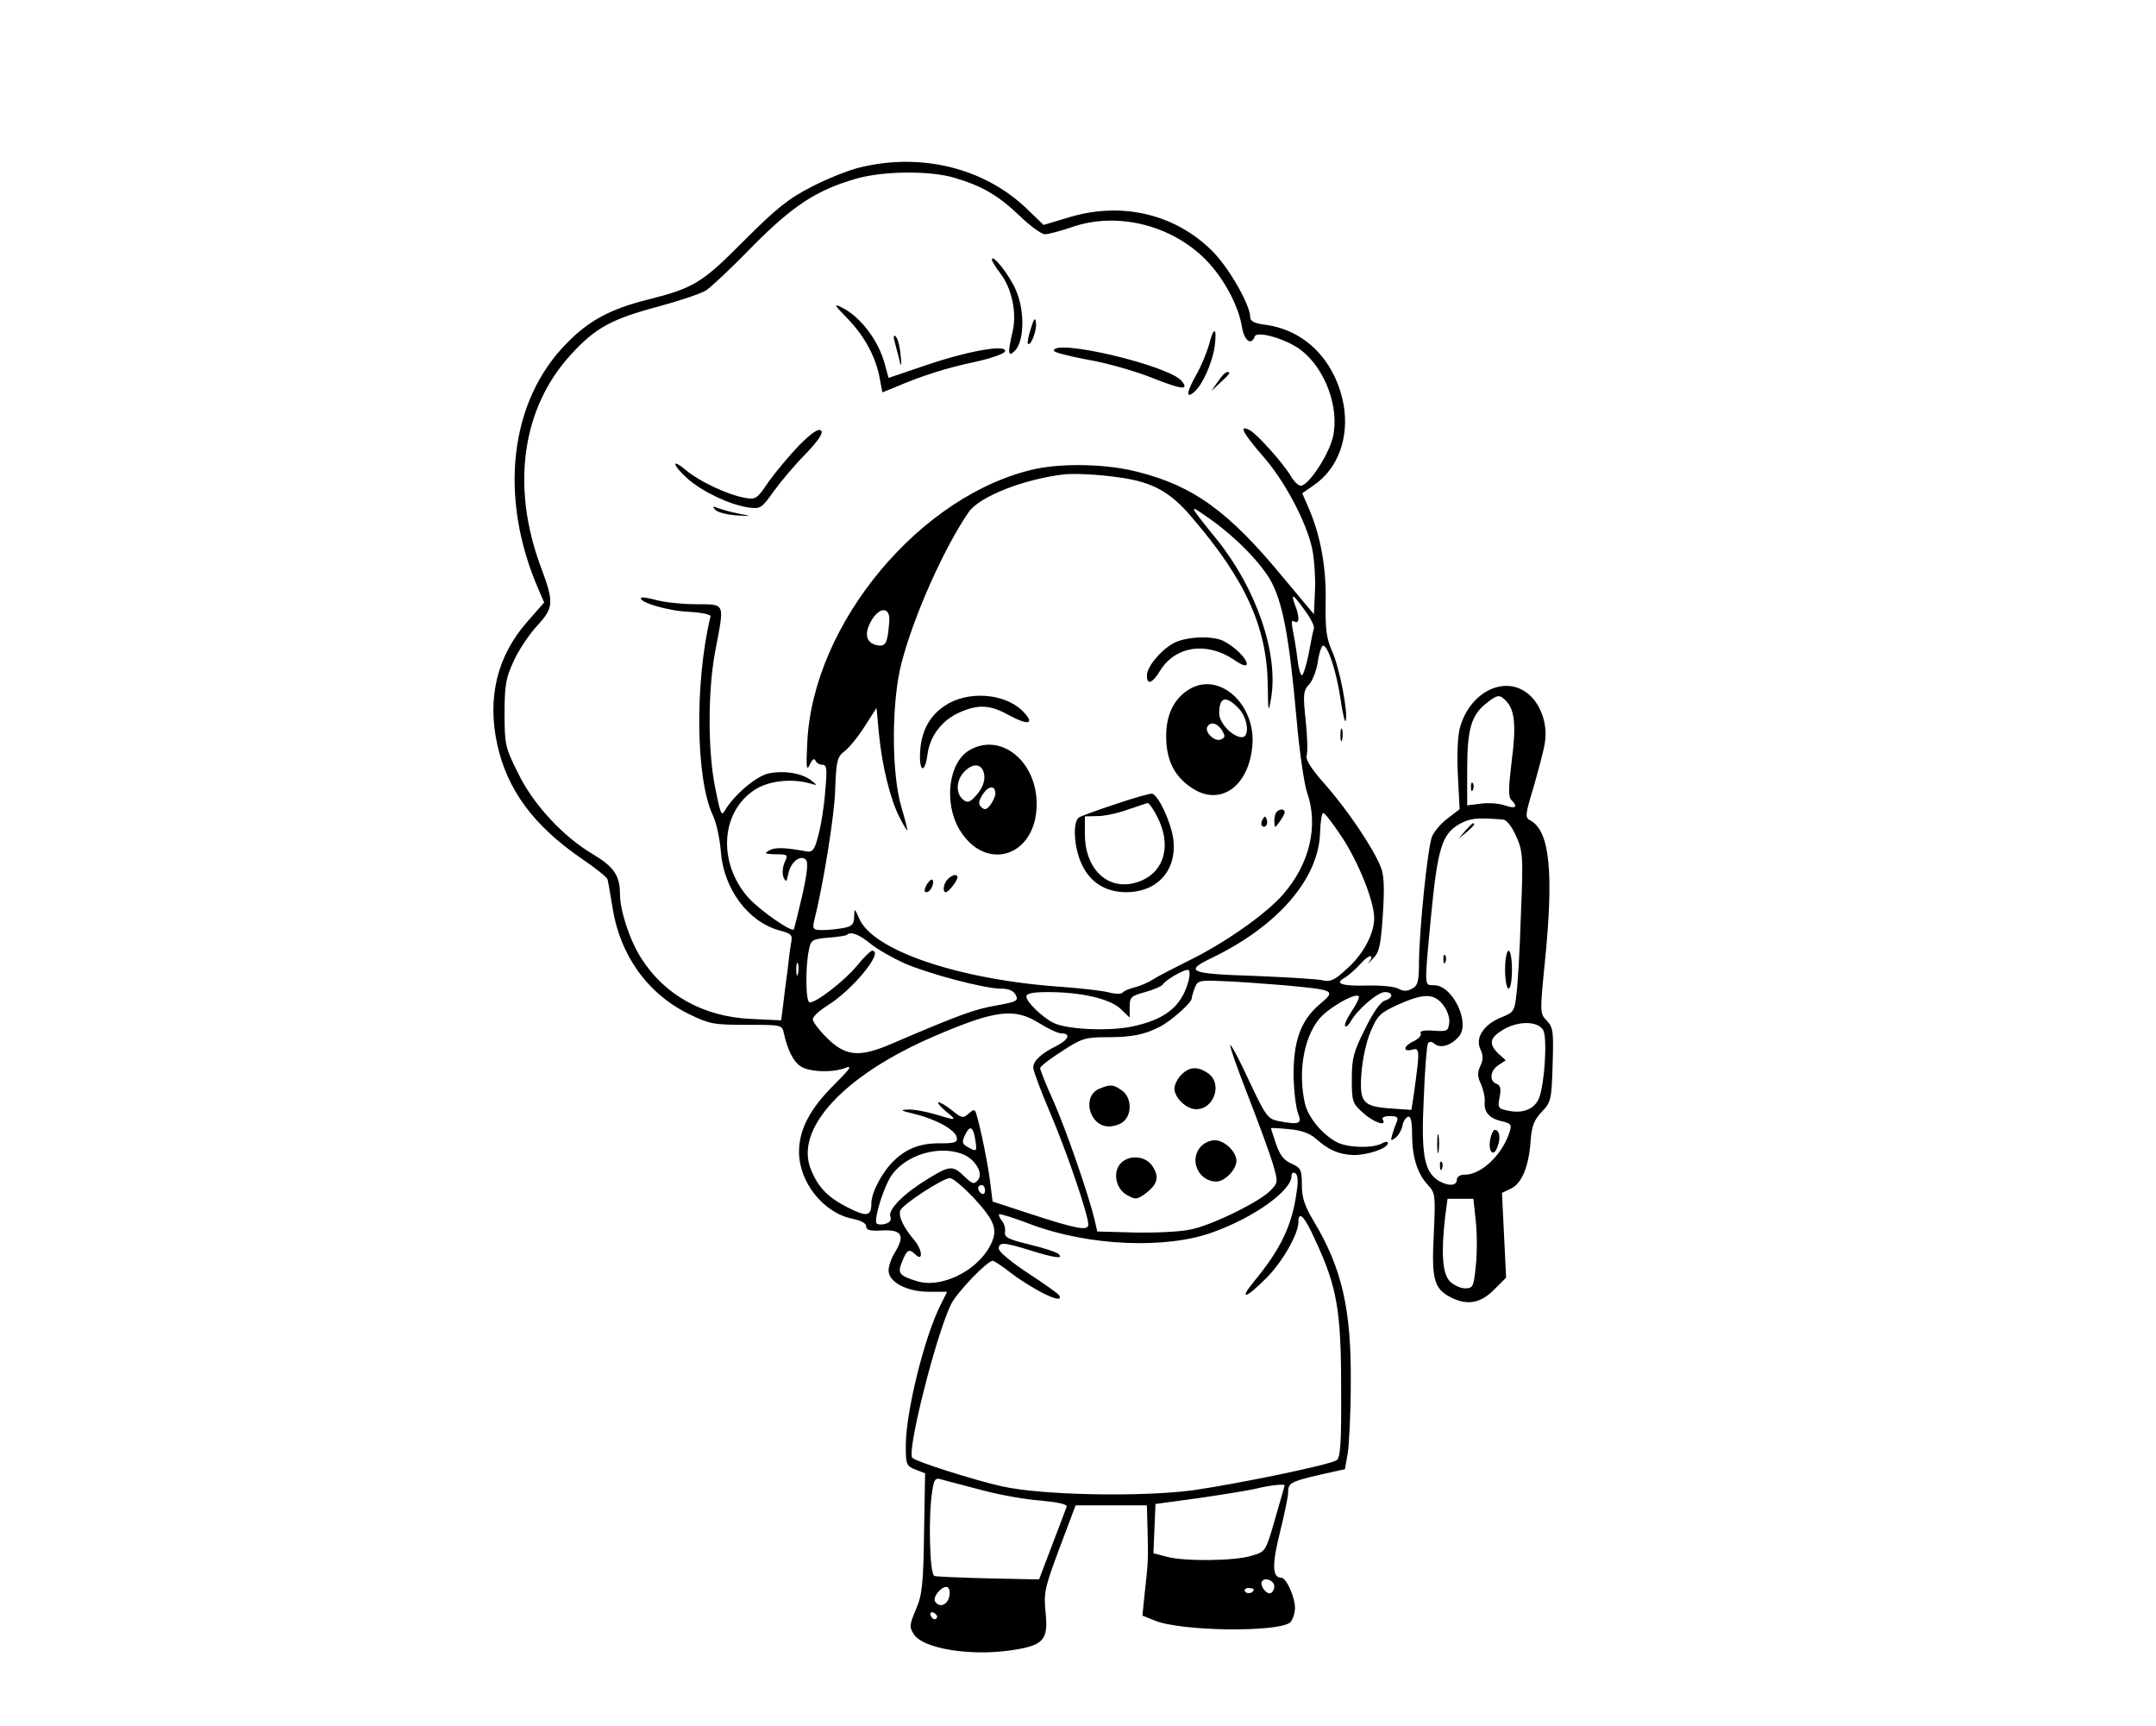 <?xml version="1.0" standalone="no"?>
<!DOCTYPE svg PUBLIC "-//W3C//DTD SVG 20010904//EN"
 "http://www.w3.org/TR/2001/REC-SVG-20010904/DTD/svg10.dtd">
<svg version="1.0" xmlns="http://www.w3.org/2000/svg"
 width="626pt" height="501pt" viewBox="0 0 626 501"
 preserveAspectRatio="xMidYMid meet">

<g transform="translate(0,501) scale(0.1,-0.1)"
fill="#000000" stroke="none">
<path d="M2497 4524 c-33 -8 -96 -33 -140 -56 -67 -34 -103 -63 -196 -156
-123 -124 -146 -138 -281 -172 -108 -27 -171 -61 -235 -127 -166 -168 -198
-447 -81 -715 l16 -37 -50 -57 c-87 -99 -116 -221 -86 -356 29 -132 107 -236
244 -330 40 -27 75 -55 76 -61 2 -7 8 -42 14 -79 21 -139 101 -252 221 -311
61 -30 73 -32 169 -32 102 0 103 0 108 -25 11 -48 27 -81 48 -95 24 -17 93
-20 131 -5 21 8 13 -3 -32 -48 -71 -70 -103 -131 -103 -196 0 -88 71 -177 155
-194 25 -5 40 -13 40 -22 0 -11 11 -14 46 -12 57 3 67 -14 39 -61 -11 -17 -20
-42 -20 -55 0 -34 53 -62 118 -62 l52 0 -19 -38 c-47 -93 -101 -311 -101 -409
0 -55 2 -59 28 -69 l28 -11 -3 -174 c-2 -150 -6 -181 -24 -222 -19 -45 -19
-51 -5 -72 27 -41 163 -63 280 -46 96 14 110 29 102 109 -6 58 -3 72 40 187
l47 125 103 0 104 0 2 -72 c2 -85 2 -91 -8 -180 l-7 -68 35 -14 c75 -32 358
-35 394 -6 7 7 14 26 14 42 0 32 -25 88 -40 88 -26 0 -27 38 -4 130 13 52 24
105 24 117 0 28 7 32 93 52 l72 16 8 45 c4 25 9 117 9 205 2 214 -26 334 -107
469 -27 45 -35 69 -35 106 0 44 -3 50 -30 62 -22 9 -34 25 -45 57 -8 25 -15
45 -15 46 0 1 24 0 53 -3 35 -3 60 -12 77 -27 37 -33 66 -46 108 -48 41 -1
102 19 102 35 0 5 -9 4 -19 -2 -28 -14 -97 -12 -129 4 -43 23 -83 71 -93 112
-20 89 -5 185 38 242 24 33 107 81 118 70 3 -3 -6 -23 -20 -43 -14 -21 -23
-41 -19 -44 3 -3 10 3 16 14 19 34 78 85 99 85 25 0 25 -17 -1 -25 -12 -4 -35
-37 -57 -83 -33 -65 -38 -85 -38 -145 0 -65 2 -70 33 -98 30 -27 70 -41 57
-19 -4 6 5 10 20 10 22 0 26 -3 20 -18 -4 -9 -10 -26 -13 -37 -5 -17 -3 -18
11 -7 9 8 17 23 19 34 2 12 9 23 16 26 8 3 12 -12 12 -51 0 -65 15 -114 46
-147 22 -24 22 -30 17 -143 -7 -131 1 -158 49 -183 47 -24 86 -18 125 21 l36
36 -6 123 -6 123 25 12 c32 14 53 65 58 137 3 45 10 62 32 86 27 28 29 34 32
136 3 97 2 109 -17 129 -20 21 -20 24 -6 165 27 264 15 385 -41 416 -17 9 -16
15 9 98 14 49 29 105 32 125 10 53 -10 113 -47 144 -68 57 -170 7 -199 -97 -7
-26 -9 -80 -6 -140 l5 -97 -35 -27 c-19 -14 -39 -38 -45 -52 -13 -32 -37 -270
-38 -364 0 -57 -3 -69 -20 -78 -14 -8 -26 -8 -40 0 -11 6 -51 10 -90 9 -76 -2
-97 6 -65 23 10 6 32 25 47 42 24 27 41 27 21 0 -5 -5 2 0 13 13 19 18 23 39
29 127 5 78 4 115 -6 139 -21 54 -98 168 -161 239 -41 46 -58 73 -54 85 3 10
2 56 -3 102 -8 75 -7 86 10 104 10 11 21 40 25 64 3 24 10 45 14 48 13 8 40
-71 52 -153 6 -42 13 -71 15 -65 8 23 -18 156 -39 202 -17 38 -20 63 -19 142
2 101 -14 191 -48 271 l-20 46 33 23 c71 48 104 139 87 235 -24 126 -110 215
-226 231 -32 4 -45 10 -45 22 0 36 -62 144 -110 192 -107 107 -261 144 -413
99 l-77 -23 -53 51 c-123 115 -303 159 -480 116z m274 -30 c81 -24 127 -51
189 -110 31 -30 64 -54 74 -54 9 0 45 9 79 21 131 45 288 6 388 -95 52 -53 95
-133 105 -195 6 -39 27 -56 37 -28 6 18 92 -7 134 -39 71 -54 113 -169 93
-253 -12 -52 -71 -141 -93 -141 -7 0 -20 12 -29 28 -23 38 -96 120 -119 133
-34 18 -21 -7 36 -73 65 -73 128 -193 145 -271 6 -30 10 -85 8 -123 l-3 -67
-88 105 c-159 193 -261 267 -423 308 -87 23 -214 26 -296 9 -333 -72 -648
-448 -664 -794 -4 -73 -2 -85 7 -65 7 15 13 20 16 13 3 -7 12 -13 20 -13 14 0
15 -11 9 -77 -3 -43 -12 -100 -20 -128 -10 -40 -16 -49 -32 -47 -65 12 -94 13
-111 3 -15 -9 -12 -10 19 -11 36 0 37 -1 26 -24 -6 -14 -7 -33 -3 -43 7 -15 9
-14 14 11 7 34 35 56 51 40 7 -7 4 -39 -11 -105 -12 -52 -23 -95 -24 -97 -7
-9 -101 57 -133 93 -88 101 -80 247 19 312 39 26 106 34 160 19 23 -7 23 -6 5
8 -26 21 -78 30 -123 21 -37 -7 -103 -64 -129 -109 -9 -17 -13 -6 -27 65 -22
107 -22 280 -1 395 28 148 32 139 -56 140 -41 0 -93 6 -114 12 -22 6 -42 9
-44 7 -12 -12 79 -39 138 -41 37 -2 64 -8 63 -13 -46 -191 -43 -470 6 -576 11
-22 21 -70 24 -107 8 -108 79 -204 170 -229 37 -10 39 -12 33 -42 -3 -18 -7
-53 -10 -79 -4 -27 -9 -69 -12 -94 l-6 -46 -86 4 c-139 6 -252 69 -320 176
-34 53 -62 139 -62 188 0 52 -18 78 -78 114 -87 51 -174 145 -218 236 -37 74
-39 83 -39 173 0 83 4 104 27 153 14 31 45 77 68 102 48 52 49 67 10 171 -87
234 -54 462 88 616 70 77 118 103 253 139 63 17 125 38 139 47 14 9 75 66 135
128 118 119 186 163 300 196 78 23 215 24 286 3z m479 -870 c95 -13 147 -41
209 -114 157 -182 220 -321 222 -489 1 -81 2 -83 10 -36 21 129 -43 316 -158
459 -81 100 -83 104 -32 68 77 -52 152 -127 186 -183 37 -64 56 -163 78 -410
8 -92 22 -186 30 -209 34 -97 8 -208 -70 -297 -52 -59 -174 -144 -280 -195
-38 -19 -81 -41 -95 -50 -14 -9 -38 -20 -55 -24 -16 -4 -32 -11 -35 -15 -3 -5
-21 -5 -40 0 -19 5 -80 12 -135 16 -297 20 -550 105 -590 198 -14 31 -14 32
-15 6 0 -22 -6 -28 -31 -33 -17 -3 -45 -6 -61 -6 -26 0 -29 3 -25 23 27 106
60 309 62 385 3 85 6 95 28 112 14 11 40 43 58 72 l34 53 7 -75 c9 -93 33
-190 59 -241 11 -22 21 -39 23 -39 2 0 -6 30 -17 68 -29 98 -29 306 1 419 36
138 124 334 195 437 32 45 159 95 277 109 30 3 99 0 160 -9z m538 -385 c17
-23 29 -46 27 -53 -2 -6 -9 -39 -15 -73 -7 -35 -16 -63 -20 -63 -4 0 -10 21
-13 48 -3 26 -9 62 -13 81 -5 25 -4 32 4 27 15 -9 16 13 2 48 -13 36 -6 32 28
-15z m-1206 -34 c-5 -63 -10 -73 -36 -68 -32 7 -38 34 -15 73 25 41 55 37 51
-5z m1791 -230 c25 -25 30 -72 16 -176 -9 -76 -10 -102 -1 -111 21 -21 13 -27
-19 -16 -17 6 -48 8 -70 5 l-39 -5 0 104 c0 117 12 158 55 192 33 26 39 27 58
7z m-478 -393 c49 -74 95 -188 95 -237 0 -46 -32 -106 -80 -148 -34 -32 -47
-38 -69 -33 -14 4 -104 9 -198 13 -190 6 -206 13 -125 52 193 93 312 231 315
366 1 30 5 55 9 55 5 0 28 -31 53 -68z m468 49 c11 0 26 -19 39 -48 20 -45 21
-59 14 -228 -3 -99 -9 -203 -13 -231 -5 -49 -8 -53 -43 -67 -51 -20 -77 -59
-62 -92 9 -19 9 -31 0 -50 -9 -19 -8 -31 2 -52 7 -16 12 -38 11 -51 -3 -30 13
-49 50 -57 25 -6 29 -10 23 -28 -19 -66 -82 -127 -130 -127 -15 0 -24 -6 -24
-15 0 -19 -29 -19 -57 0 -38 27 -47 76 -39 238 3 82 9 153 12 158 4 6 11 6 19
-1 17 -14 47 -6 70 20 36 39 -17 150 -71 150 -29 0 -29 -10 -9 200 19 197 32
238 81 267 32 18 51 20 127 14z m-1835 -361 c20 -16 64 -41 97 -56 71 -31 233
-74 281 -74 22 0 37 -6 43 -18 9 -17 4 -20 -57 -31 -63 -11 -107 -27 -303
-111 -95 -41 -135 -37 -191 20 -21 21 -38 44 -38 51 0 8 19 25 41 39 75 46
168 160 131 160 -4 0 -25 -20 -45 -45 -37 -44 -116 -105 -136 -105 -12 0 -13
104 -2 154 5 27 10 30 56 34 28 2 52 6 54 8 11 11 35 2 69 -26z m-211 -87 c-3
-10 -5 -4 -5 12 0 17 2 24 5 18 2 -7 2 -21 0 -30z m1133 -24 c-21 -73 -69
-110 -168 -130 -70 -13 -187 -7 -224 12 -33 17 -78 61 -78 76 0 9 18 13 63 13
96 0 178 -19 210 -48 l27 -26 0 31 c0 28 4 32 45 43 25 7 48 17 51 22 10 15
67 47 75 42 4 -2 4 -18 -1 -35z m277 -9 c151 -14 153 -15 104 -56 -55 -47 -76
-108 -75 -209 1 -44 7 -92 13 -107 12 -31 4 -34 -59 -22 -29 6 -36 16 -83 116
-27 59 -52 106 -55 104 -2 -3 21 -69 52 -148 31 -79 63 -167 72 -197 15 -52
15 -54 -6 -76 -31 -33 -169 -101 -232 -114 -30 -7 -103 -10 -163 -9 l-109 3
-8 35 c-18 74 -82 259 -119 343 -22 48 -39 92 -39 96 0 5 28 27 63 49 56 37
68 41 129 41 74 0 109 7 153 29 32 15 95 71 95 83 0 4 4 18 9 31 8 21 13 23
77 20 38 -1 119 -7 181 -12z m463 -57 c12 -15 20 -38 18 -52 -3 -24 -6 -26
-46 -23 -28 2 -41 -1 -37 -8 3 -5 -5 -15 -19 -22 -31 -14 -35 -33 -5 -25 22 6
22 -2 3 -137 l-6 -38 -58 4 c-84 6 -93 17 -87 103 3 39 14 92 27 121 19 46 28
54 78 77 76 34 105 34 132 0z m-1173 -53 c26 -16 55 -30 65 -30 28 0 21 -18
-14 -36 -45 -22 -68 -44 -68 -63 0 -9 22 -68 49 -131 49 -115 111 -297 111
-325 0 -19 -34 -13 -171 32 l-107 35 -7 56 c-6 50 -28 160 -41 201 -4 11 -7
11 -22 -2 -15 -14 -20 -13 -47 9 -16 13 -34 24 -40 24 -5 0 4 -11 20 -25 36
-29 34 -29 -29 -10 -27 8 -63 15 -80 14 -25 -1 -21 -3 20 -13 62 -15 118 -46
122 -68 3 -14 -6 -17 -45 -17 -59 1 -99 -14 -136 -49 -35 -33 -67 -93 -67
-126 0 -37 -14 -39 -67 -12 -58 29 -87 58 -108 110 -50 118 95 275 358 388
177 76 232 83 304 38z m1464 -21 c12 -23 4 -154 -12 -196 -12 -31 -45 -46 -86
-38 -33 6 -35 8 -29 39 5 25 3 35 -9 40 -22 8 -18 39 6 54 l21 14 -21 19 c-29
28 -26 46 12 69 44 27 103 27 118 -1z m-1649 -319 c5 -34 4 -34 -22 -20 -16 9
-18 14 -8 35 14 30 24 25 30 -15z m-38 -40 c37 -14 62 -56 46 -75 -12 -14 -16
-13 -40 10 -33 32 -42 32 -104 -6 -71 -43 -117 -89 -111 -110 4 -11 -1 -18
-15 -22 -11 -3 -22 -2 -25 2 -8 14 22 109 45 141 42 58 136 86 204 60z m971
-109 c-13 -97 -45 -165 -123 -260 -46 -56 -26 -52 33 7 47 46 95 129 95 165 0
34 18 16 48 -51 64 -137 76 -205 76 -430 1 -161 -2 -204 -13 -211 -22 -14
-285 -68 -416 -87 -148 -20 -438 -15 -555 11 -81 18 -251 72 -261 83 -17 18
70 361 113 447 19 36 103 123 120 125 4 0 29 -16 54 -36 71 -53 157 -94 139
-64 -3 5 -44 34 -90 64 -47 31 -85 62 -85 71 0 20 15 19 92 -5 70 -22 97 -25
82 -11 -5 6 -43 18 -84 28 -62 15 -74 21 -72 36 2 10 -2 25 -9 33 -6 8 -10 16
-8 19 3 2 45 -11 94 -30 167 -62 391 -72 527 -22 120 43 228 121 228 163 0 9
5 12 11 8 7 -4 9 -23 4 -53z m-938 -18 c64 -70 72 -94 47 -141 -40 -74 -144
-123 -212 -101 -52 16 -57 23 -42 58 13 33 20 37 37 20 23 -23 22 10 0 38 -34
40 -49 72 -43 89 7 18 124 94 144 94 9 0 39 -26 69 -57z m33 21 c0 -8 -4 -12
-10 -9 -5 3 -10 10 -10 16 0 5 5 9 10 9 6 0 10 -7 10 -16z m1425 -89 c4 -36 4
-94 0 -130 -6 -60 -8 -65 -31 -65 -13 0 -33 9 -44 20 -22 22 -26 83 -14 188
l7 52 38 0 37 0 7 -65z m-1437 -780 c51 -14 129 -28 173 -31 52 -5 79 -11 76
-18 -2 -6 -21 -56 -42 -111 l-38 -100 -146 3 c-80 2 -152 5 -158 7 -14 5 -18
177 -6 248 5 33 9 38 27 32 12 -3 63 -17 114 -30z m882 13 c0 -2 -13 -46 -28
-98 -27 -94 -27 -94 -67 -106 -50 -16 -198 -17 -248 -3 l-38 10 3 72 3 71 125
17 c69 10 143 22 165 27 39 10 85 15 85 10z m-30 -293 c0 -8 -4 -16 -9 -19
-12 -8 -34 21 -27 33 9 14 36 2 36 -14z m-945 -34 c-7 -22 -29 -28 -40 -10 -9
14 26 52 38 40 5 -5 6 -18 2 -30z m885 25 c0 -11 -19 -15 -25 -6 -3 5 1 10 9
10 9 0 16 -2 16 -4z m-919 -79 c-1 -12 -15 -9 -19 4 -3 6 1 10 8 8 6 -3 11 -8
11 -12z"/>
<path d="M2880 4256 c0 -4 11 -22 24 -39 34 -44 49 -115 36 -170 -15 -64 -13
-75 7 -55 27 28 29 115 3 175 -19 45 -70 109 -70 89z"/>
<path d="M2462 4084 c49 -51 82 -112 93 -176 l7 -37 37 15 c77 33 149 56 230
73 47 10 87 24 89 31 7 21 -101 3 -226 -39 l-112 -38 -11 40 c-18 68 -70 137
-124 164 -26 13 -24 9 17 -33z"/>
<path d="M2993 4056 c-7 -22 -11 -42 -8 -44 8 -8 26 40 23 61 -2 17 -6 13 -15
-17z"/>
<path d="M3510 4008 c-7 -24 -23 -62 -36 -85 -28 -49 -32 -72 -8 -52 25 20 54
85 61 134 7 57 -3 58 -17 3z"/>
<path d="M2600 4009 c5 -19 11 -43 14 -54 3 -11 4 0 1 24 -2 24 -8 48 -14 54
-7 7 -8 0 -1 -24z"/>
<path d="M3060 3992 c0 -5 44 -16 97 -26 54 -9 138 -33 186 -52 88 -35 111
-38 88 -10 -37 45 -371 124 -371 88z"/>
<path d="M3536 3902 l-19 -27 26 24 c28 26 32 31 20 31 -5 0 -17 -13 -27 -28z"/>
<path d="M2321 3718 c-28 -29 -68 -77 -89 -106 -34 -51 -38 -53 -70 -47 -50 9
-132 48 -169 79 -46 39 -41 16 4 -24 43 -38 122 -75 175 -83 36 -5 39 -3 74
46 21 29 62 78 93 109 38 40 52 61 45 68 -7 7 -27 -6 -63 -42z"/>
<path d="M2077 3530 c6 -7 33 -14 60 -16 48 -3 48 -3 8 5 -22 4 -49 12 -60 16
-16 6 -18 5 -8 -5z"/>
<path d="M3404 3141 c-38 -23 -74 -68 -74 -92 0 -29 16 -23 39 15 44 70 133
84 212 32 26 -18 39 -22 39 -13 0 15 -34 49 -67 66 -34 17 -114 13 -149 -8z"/>
<path d="M3460 3013 c-49 -26 -75 -75 -74 -144 1 -67 24 -113 74 -146 81 -55
165 2 176 120 12 117 -89 214 -176 170z m135 -58 c28 -27 35 -85 11 -85 -27 0
-66 41 -66 69 0 48 19 53 55 16z m-47 -65 c10 -17 10 -21 -4 -27 -18 -7 -48
23 -38 38 9 15 29 10 42 -11z"/>
<path d="M2758 2970 c-52 -28 -81 -73 -86 -137 -5 -62 13 -74 21 -13 7 53 41
98 91 121 56 25 90 24 147 -8 54 -29 73 -25 43 8 -47 52 -146 65 -216 29z"/>
<path d="M2818 2834 c-63 -33 -79 -151 -33 -231 76 -128 225 -80 225 73 0 123
-102 207 -192 158z m40 -75 c2 -17 -6 -37 -21 -55 -21 -24 -27 -26 -41 -15
-22 19 -20 57 5 82 27 27 53 21 57 -12z m32 -53 c0 -7 -6 -21 -14 -32 -11 -15
-17 -16 -27 -7 -9 9 -8 18 5 38 17 25 36 26 36 1z"/>
<path d="M3240 2676 c-52 -17 -101 -35 -107 -39 -19 -12 -15 -86 7 -134 24
-54 70 -83 130 -83 90 0 147 63 137 152 -6 49 -43 130 -62 134 -5 1 -53 -12
-105 -30z m120 -37 c42 -81 22 -157 -47 -186 -88 -36 -163 27 -163 136 l0 51
38 1 c20 0 60 9 87 19 28 9 53 18 57 19 4 0 17 -17 28 -40z"/>
<path d="M3707 2653 c-4 -3 -7 -16 -7 -27 1 -21 1 -21 15 -2 8 11 15 23 15 28
0 10 -14 11 -23 1z"/>
<path d="M3666 2631 c-4 -7 -5 -15 -2 -18 9 -9 19 4 14 18 -4 11 -6 11 -12 0z"/>
<path d="M2752 2458 c-13 -13 -16 -38 -6 -38 8 0 33 32 34 43 0 11 -15 8 -28
-5z"/>
<path d="M2690 2441 c-7 -15 -7 -21 0 -21 12 0 25 28 17 36 -3 3 -10 -4 -17
-15z"/>
<path d="M4271 2724 c0 -11 3 -14 6 -6 3 7 2 16 -1 19 -3 4 -6 -2 -5 -13z"/>
<path d="M4254 2598 l-19 -23 23 19 c21 18 27 26 19 26 -2 0 -12 -10 -23 -22z"/>
<path d="M4370 2195 c0 -30 5 -55 10 -55 6 0 10 25 10 55 0 30 -4 55 -10 55
-5 0 -10 -25 -10 -55z"/>
<path d="M4191 2224 c0 -11 3 -14 6 -6 3 7 2 16 -1 19 -3 4 -6 -2 -5 -13z"/>
<path d="M4173 1690 c0 -25 2 -35 4 -22 2 12 2 32 0 45 -2 12 -4 2 -4 -23z"/>
<path d="M4327 1703 c-7 -37 10 -54 21 -22 10 25 6 49 -8 49 -4 0 -10 -12 -13
-27z"/>
<path d="M4181 1624 c0 -11 3 -14 6 -6 3 7 2 16 -1 19 -3 4 -6 -2 -5 -13z"/>
<path d="M3430 1890 c-11 -11 -20 -29 -20 -40 0 -27 35 -60 63 -60 53 0 77 75
35 104 -30 21 -54 20 -78 -4z"/>
<path d="M3193 1850 c-53 -21 -31 -110 27 -110 15 0 36 7 44 16 24 23 20 70
-6 88 -25 18 -33 19 -65 6z"/>
<path d="M3487 1682 c-36 -39 -7 -102 45 -102 24 0 58 35 58 60 0 27 -35 60
-63 60 -13 0 -31 -8 -40 -18z"/>
<path d="M3255 1634 c-25 -25 -16 -75 17 -93 25 -14 29 -14 55 5 34 26 40 48
19 79 -19 29 -66 34 -91 9z"/>
<path d="M3892 2875 c0 -16 2 -22 5 -12 2 9 2 23 0 30 -3 6 -5 -1 -5 -18z"/>
</g>
</svg>
